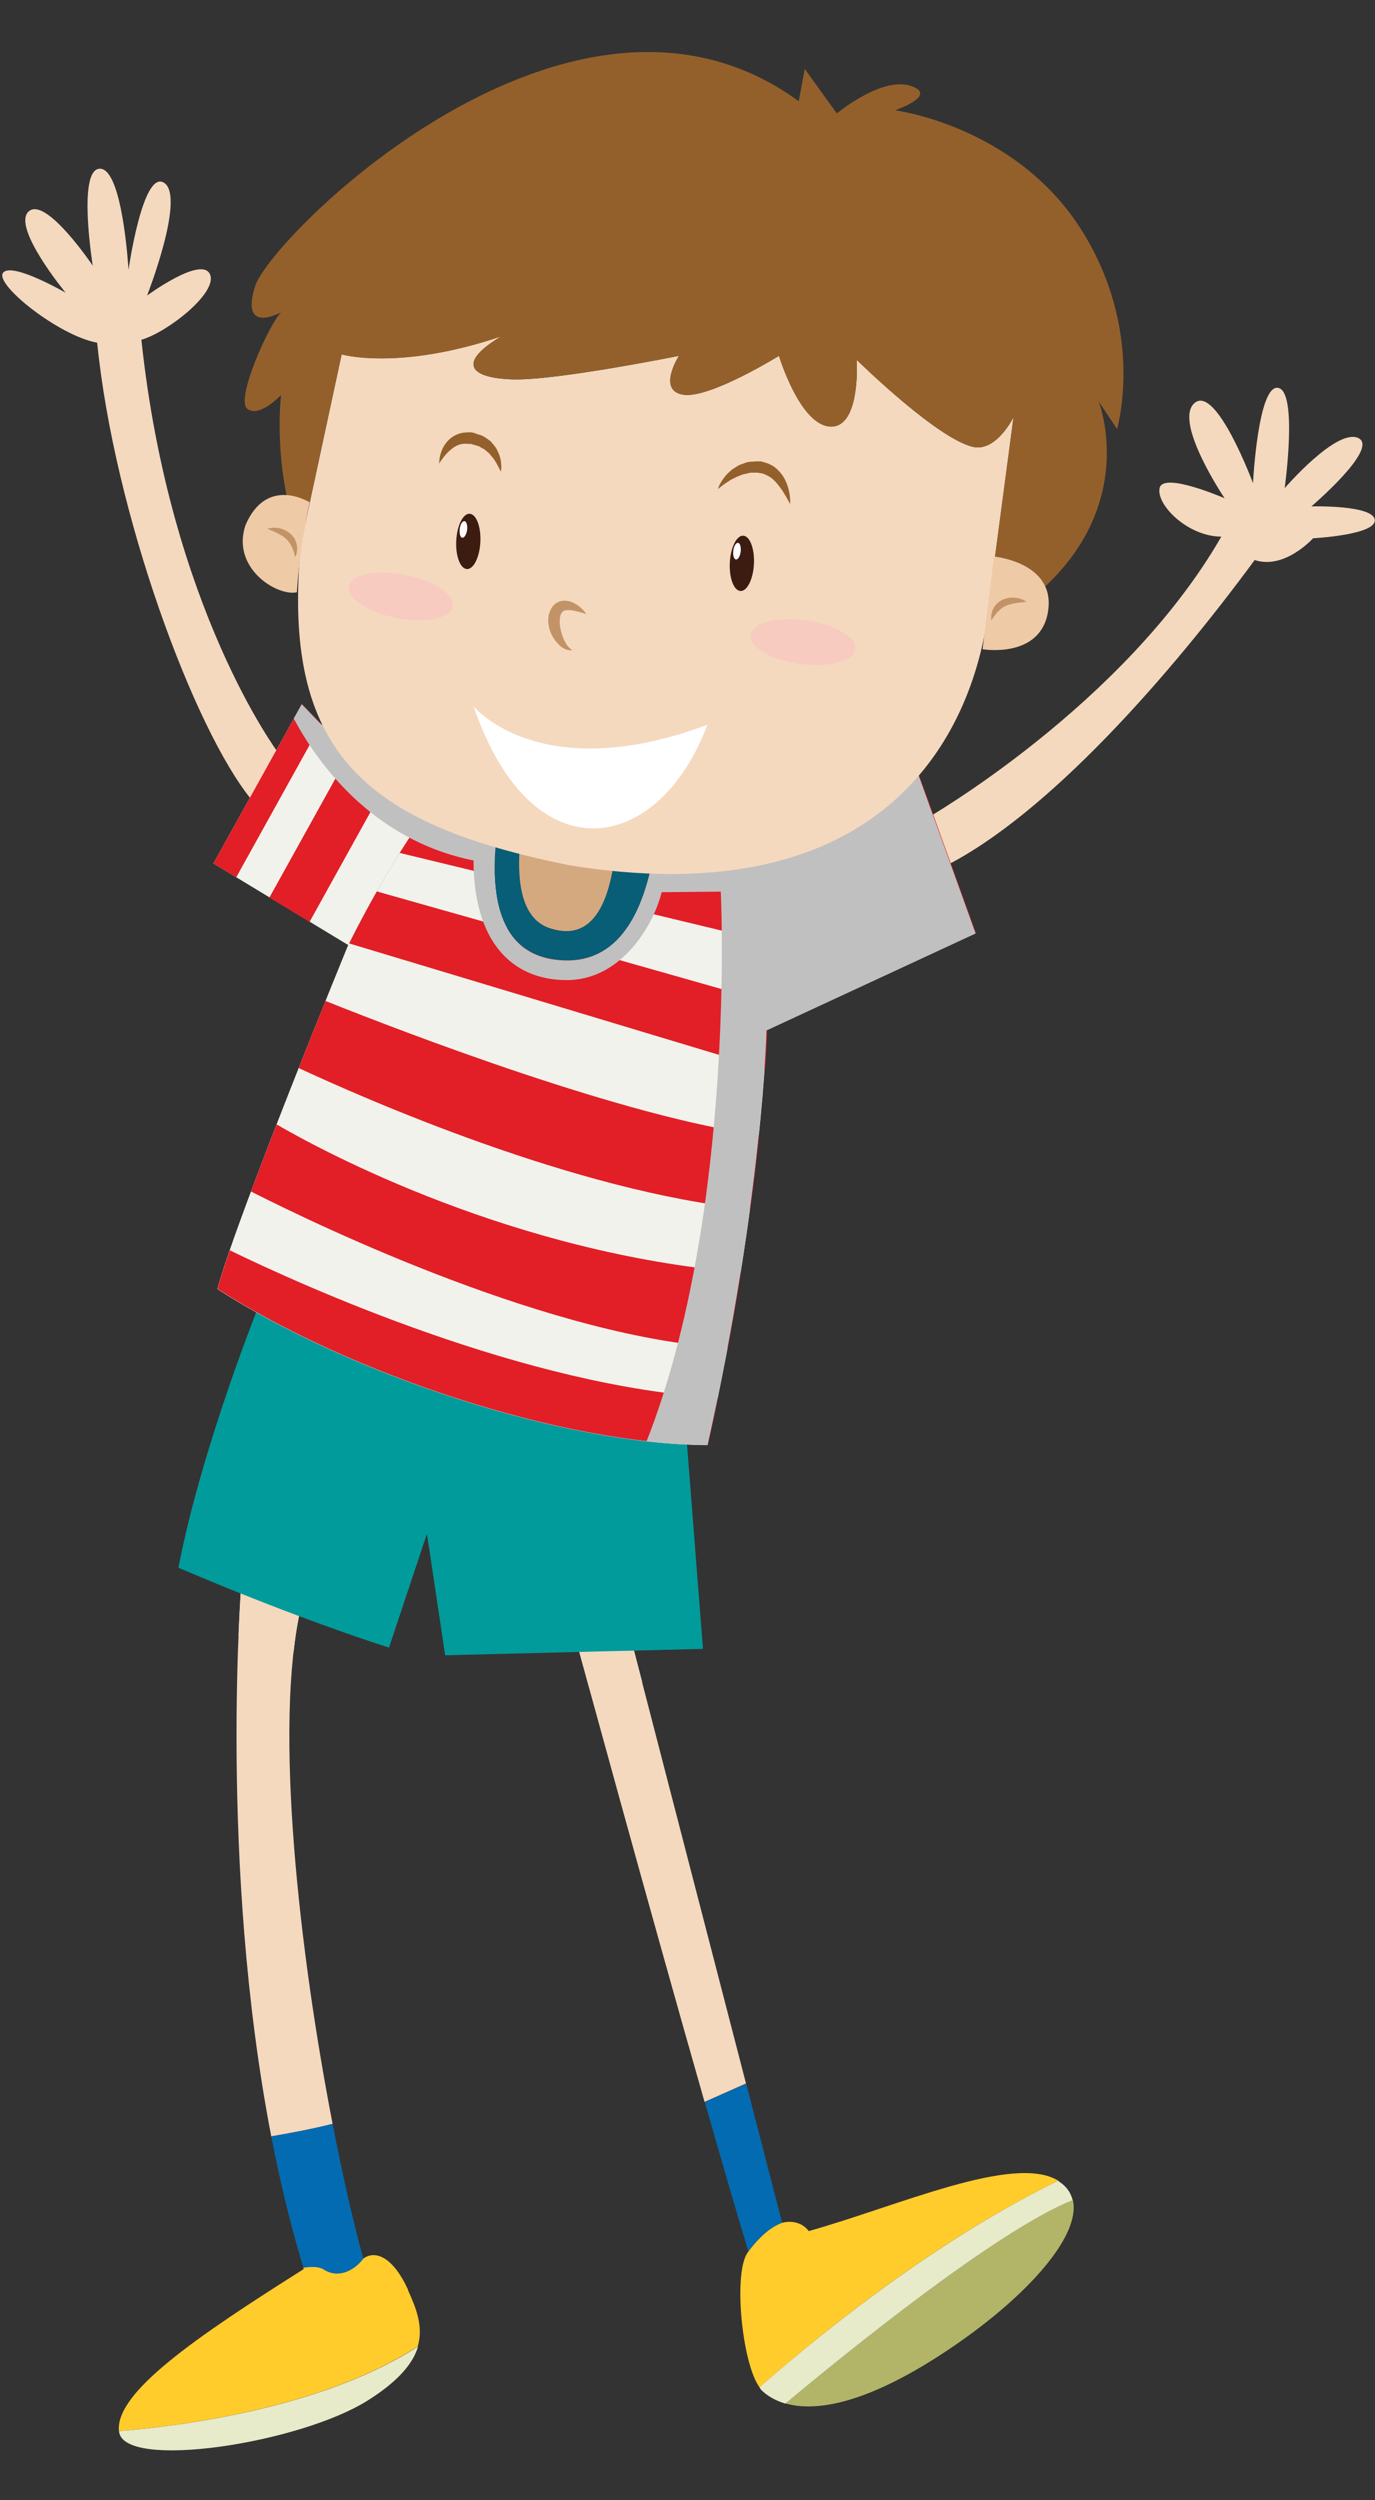 <svg width="104" height="189" viewBox="0 0 104 189" fill="none" xmlns="http://www.w3.org/2000/svg">
<rect x="0" y="0" width="104" height="189" fill="#333333" stroke="none"/>
<path d="M70.011 61.913C70.011 61.913 85.046 53.316 92.376 40.566C89.854 40.566 87.443 38.169 87.708 36.901C87.959 35.633 92.626 37.668 92.626 37.668C92.626 37.668 88.711 31.857 90.355 30.464C91.999 29.07 94.772 36.525 94.772 36.525C94.772 36.525 95.149 29.07 96.667 29.321C98.186 29.572 97.169 36.901 97.169 36.901C97.169 36.901 101.084 32.359 102.729 33.111C104.373 33.864 99.189 38.281 99.189 38.281C99.189 38.281 103.857 38.156 103.983 39.298C104.108 40.441 99.315 40.691 99.315 40.691C99.315 40.691 97.169 43.088 94.898 42.336C88.586 50.919 79.236 61.662 71.279 65.578L70.011 61.913Z" fill="#F4D9BF"/>
<path d="M21.075 56.953C21.075 56.953 12.854 46.056 10.694 25.684C12.631 25.141 16.518 22.117 15.877 20.724C15.223 19.331 11.126 22.34 11.126 22.34C11.126 22.34 14.038 14.899 12.422 13.827C10.805 12.754 9.719 20.403 9.719 20.403C9.719 20.403 9.287 12.754 7.559 12.754C5.831 12.754 7.015 20.083 7.015 20.083C7.015 20.083 3.462 14.802 2.166 15.986C0.87 17.171 4.967 22.131 4.967 22.131C4.967 22.131 0.87 19.762 0.229 20.626C-0.426 21.49 4.437 25.378 7.35 25.907C8.646 38.852 14.679 55.127 18.999 60.422C20.072 58.583 21.075 56.967 21.075 56.967V56.953Z" fill="#F4D9BF"/>
<path d="M22.775 121.44L18.274 119.475C18.274 119.475 16.518 140.78 20.517 161.5C21.827 161.277 23.639 160.943 25.157 160.553C22.705 147.914 20.643 130.525 22.775 121.44Z" fill="#F4D9BF"/>
<path d="M24.503 171.574C25.645 172.299 26.871 171.574 27.484 170.738C26.746 168.105 25.938 164.566 25.157 160.553C23.639 160.943 21.827 161.277 20.517 161.5C21.172 164.858 21.966 168.202 22.956 171.449C23.569 171.351 24.14 171.351 24.516 171.588L24.503 171.574Z" fill="#036BB1"/>
<path d="M30.87 173.107C29.742 170.627 28.39 170.07 27.484 170.738C26.871 171.574 25.645 172.299 24.503 171.574C24.14 171.338 23.569 171.338 22.942 171.435C22.942 171.463 22.956 171.491 22.97 171.533C14.777 176.702 8.715 180.854 8.994 183.781C13.634 183.404 24.363 182.053 31.595 177.385C32.041 175.866 31.47 174.473 30.856 173.121L30.87 173.107Z" fill="#FFCC2B"/>
<path d="M9.008 183.781C9.008 183.781 9.008 183.809 9.008 183.822C9.342 186.749 22.649 184.728 27.833 181.454C30.174 179.977 31.247 178.639 31.623 177.385C24.391 182.053 13.662 183.404 9.022 183.781H9.008Z" fill="#E8EBCA"/>
<path d="M59.157 168.035L56.44 157.515L53.304 158.908C54.559 163.27 55.701 167.241 56.607 170.195C56.607 170.195 57.777 168.495 59.157 168.021V168.035Z" fill="#036BB1"/>
<path d="M47.786 124.171H43.62C43.62 124.171 48.999 143.901 53.29 158.894L56.425 157.501L47.786 124.157V124.171Z" fill="#F4D9BF"/>
<path d="M59.422 181.691C61.623 182.318 65.553 181.858 72.171 177.329C77.829 173.455 81.772 168.955 81.145 166.307C75.348 168.634 63.769 178.054 59.422 181.691Z" fill="#B2B568"/>
<path d="M61.163 168.648C60.383 167.645 59.157 168.035 59.157 168.035C57.777 168.509 56.607 170.209 56.607 170.209C55.422 171.602 56.105 178.681 57.457 180.478C60.815 177.496 70.095 169.665 80.058 164.858C76.7 162.782 67.935 166.767 61.163 168.662V168.648Z" fill="#FFCC2B"/>
<path d="M80.072 164.858C80.072 164.858 80.058 164.858 80.044 164.858C70.095 169.679 60.815 177.496 57.443 180.478C57.484 180.548 57.54 180.618 57.582 180.673C57.972 181.063 58.571 181.454 59.407 181.704C63.755 178.068 75.334 168.648 81.131 166.321C80.991 165.75 80.657 165.262 80.058 164.886L80.072 164.858Z" fill="#E8EBCA"/>
<g style="mix-blend-mode:multiply">
<path d="M22.775 121.44L18.274 119.475C18.274 119.475 18.149 121.008 18.037 123.627L22.203 124.895C22.343 123.655 22.524 122.485 22.775 121.44Z" fill="#F4D9BF"/>
</g>
<g style="mix-blend-mode:multiply">
<path d="M47.786 124.171H43.62C43.62 124.171 43.968 125.439 44.554 127.557L48.581 127.18L47.8 124.171H47.786Z" fill="#F4D9BF"/>
</g>
<path d="M19.723 98.323C19.723 98.323 15.264 109.303 13.495 118.513C22.998 122.568 29.421 124.547 29.421 124.547L32.292 115.936L33.671 125.132L53.165 124.644L51.883 108.216L19.723 98.323Z" fill="#029B9B"/>
<g style="mix-blend-mode:multiply" opacity="0.5">
<path d="M26.871 123.697C28.516 124.254 29.421 124.547 29.421 124.547L32.292 115.936L32.445 116.981V111.881L26.857 123.697H26.871Z" fill="#029B9B"/>
<path d="M51.883 108.216L44.61 105.973C45.028 109.735 45.822 117.287 46.379 124.812L53.165 124.644L51.883 108.216Z" fill="#029B9B"/>
</g>
<path d="M55.283 64.602C53.444 64.951 51.465 65.146 49.347 65.132C48.539 69.173 46.616 73.228 41.879 72.531C37.336 71.862 37.099 66.79 37.615 62.93C36.04 62.345 34.424 61.634 32.766 60.77C29.198 65.522 26.328 71.458 26.328 71.458C26.328 71.458 18.023 91.69 16.435 97.445C26.495 103.91 42.603 109.233 53.527 109.233C57.694 90.548 57.986 77.882 57.986 77.882C57.582 72.294 56.105 67.152 55.269 64.602H55.283Z" fill="#F2F2EC"/>
<path d="M69.357 58.179C69.357 58.179 64.034 62.972 55.269 64.602C56.105 67.152 57.582 72.294 57.986 77.882L73.802 70.552L69.343 58.193L69.357 58.179Z" fill="#F2F2EC"/>
<path d="M25.924 56.423L22.831 53.232L16.142 65.271L26.342 71.444C26.342 71.444 29.212 65.508 32.78 60.757C30.564 59.586 28.279 58.165 25.938 56.423H25.924Z" fill="#F2F2EC"/>
<path d="M57.972 63.961L62.013 76L66.904 73.729L63.017 62.108C61.553 62.791 59.881 63.432 57.986 63.947L57.972 63.961Z" fill="#E21E26"/>
<path d="M73.816 70.538L69.357 58.179C69.357 58.179 68.534 58.917 67.002 59.92L71.001 71.848L73.816 70.538Z" fill="#E21E26"/>
<path d="M22.831 53.232L16.142 65.271L17.87 66.316L24.294 54.737L22.831 53.232Z" fill="#E21E26"/>
<path d="M26.495 56.827L20.378 67.849L23.416 69.688L29.435 58.834C28.46 58.221 27.485 57.552 26.495 56.827Z" fill="#E21E26"/>
<path d="M16.449 97.431C26.509 103.897 42.617 109.219 53.541 109.219C53.82 108.007 54.071 106.823 54.308 105.666C39.816 104.872 22.887 97.194 17.383 94.519C16.979 95.675 16.658 96.679 16.449 97.431Z" fill="#E21E26"/>
<path d="M55.283 64.602C53.444 64.951 51.465 65.146 49.347 65.132C49.083 66.414 48.72 67.682 48.191 68.811L56.983 70.928C56.412 68.253 55.743 66.024 55.269 64.602H55.283Z" fill="#E21E26"/>
<path d="M18.985 90.074C24.545 92.889 41.906 101.165 55.046 101.904C55.422 99.897 55.757 97.988 56.036 96.191C38.897 94.742 24.74 87.217 20.922 85.002C20.253 86.73 19.584 88.457 18.985 90.074Z" fill="#E21E26"/>
<path d="M37.615 62.916C36.04 62.331 34.424 61.62 32.766 60.757C31.86 61.955 31.01 63.237 30.23 64.477L37.433 66.219C37.392 65.104 37.475 63.975 37.615 62.916Z" fill="#E21E26"/>
<path d="M24.614 75.68C24.029 77.143 23.332 78.871 22.593 80.738C27.289 82.926 43.55 90.144 56.746 91.412C57.025 89.335 57.248 87.468 57.415 85.81C47.271 84.445 30.829 78.146 24.614 75.666V75.68Z" fill="#E21E26"/>
<path d="M58 77.868C57.944 77.129 57.875 76.404 57.791 75.68L45.167 72.099C44.261 72.517 43.174 72.684 41.892 72.503C40.192 72.252 39.092 71.374 38.409 70.19L28.502 67.389C27.373 69.382 26.607 70.915 26.412 71.319L57.875 80.794C58 78.899 58.028 77.868 58.028 77.868H58Z" fill="#E21E26"/>
<path d="M46.463 64.979C45.919 68.936 44.442 71.151 41.53 70.148C39.314 69.382 39.078 66.316 39.356 63.516C38.771 63.334 38.2 63.139 37.6 62.916C37.085 66.776 37.322 71.848 41.864 72.517C46.602 73.214 48.525 69.159 49.333 65.118C48.399 65.118 47.438 65.062 46.463 64.965V64.979Z" fill="#085E76"/>
<path d="M41.53 70.148C44.442 71.151 45.919 68.936 46.463 64.979C44.219 64.77 41.837 64.31 39.356 63.516C39.078 66.316 39.315 69.382 41.53 70.148Z" fill="#D5A980"/>
<g style="mix-blend-mode:multiply">
<path d="M69.357 58.179C69.357 58.179 64.034 62.972 55.269 64.602C53.43 64.951 51.451 65.146 49.333 65.132C48.525 69.173 46.602 73.228 41.865 72.531C37.322 71.862 37.085 66.79 37.601 62.93C36.026 62.345 34.41 61.634 32.752 60.77C30.536 59.6 28.251 58.179 25.91 56.437L22.817 53.246L22.218 54.319C23.89 57.454 28.042 63.488 35.817 65.048C35.817 71.04 38.604 74.091 42.868 74.091C47.132 74.091 49.514 69.702 50.044 67.445L54.517 67.403C54.517 67.403 55.715 91.648 48.901 108.969C50.504 109.136 52.05 109.247 53.514 109.247C57.68 90.562 57.972 77.895 57.972 77.895L73.788 70.566L69.329 58.207L69.357 58.179Z" fill="#C1C0C0"/>
</g>
<path d="M73.829 33.822C71.21 33.515 64.8 27.203 64.8 27.203C64.8 27.203 65.121 32.345 62.807 32.247C60.494 32.136 58.92 26.897 58.92 26.897C58.92 26.897 53.667 30.157 51.674 29.837C49.681 29.516 51.354 26.897 51.354 26.897C51.354 26.897 42.004 28.792 38.757 28.68C35.497 28.569 34.563 27.426 37.921 25.42C30.146 28.039 25.84 26.785 25.84 26.785L22.761 41.096C21.256 56.855 27.512 62.289 43.146 65.424C64.8 68.894 72.687 57.775 74.54 47.589L76.672 31.509C76.672 31.509 75.515 33.919 73.843 33.822H73.829Z" fill="#F4D9BF"/>
<path d="M81.716 17.254C76.728 9.493 67.698 8.337 67.698 8.337C67.698 8.337 71.056 7.18 68.855 6.483C66.653 5.787 63.295 8.573 63.295 8.573L60.871 5.215L60.411 7.654C43.258 -4.873 20.448 17.937 19.291 21.644C18.135 25.35 21.256 23.608 21.256 23.608C20.336 24.542 17.787 30.213 18.706 30.91C19.626 31.606 21.256 29.865 21.256 29.865C21.256 29.865 20.559 35.661 22.761 41.096L25.84 26.785C25.84 26.785 30.146 28.053 37.921 25.42C34.563 27.412 35.511 28.569 38.757 28.68C42.004 28.778 51.354 26.897 51.354 26.897C51.354 26.897 49.668 29.53 51.674 29.837C53.667 30.157 58.92 26.897 58.92 26.897C58.92 26.897 60.495 32.15 62.807 32.247C65.121 32.359 64.8 27.203 64.8 27.203C64.8 27.203 71.21 33.502 73.829 33.822C75.515 33.933 76.658 31.509 76.658 31.509L74.526 47.589C87.15 40.524 83.096 30.338 83.096 30.338L84.489 32.429C84.489 32.429 86.691 25.016 81.716 17.254Z" fill="#93602C"/>
<path d="M36.333 40.97C36.277 42.127 35.817 43.046 35.316 43.019C34.814 42.991 34.452 42.043 34.508 40.887C34.563 39.73 35.023 38.81 35.525 38.838C36.026 38.866 36.389 39.814 36.333 40.97Z" fill="#3C1C10"/>
<path d="M35.33 40.05C35.288 40.399 35.121 40.664 34.967 40.65C34.814 40.636 34.73 40.329 34.772 39.981C34.814 39.633 34.981 39.368 35.135 39.396C35.288 39.423 35.371 39.716 35.33 40.065V40.05Z" fill="white"/>
<path d="M57.025 42.628C56.969 43.785 56.509 44.705 56.008 44.677C55.506 44.649 55.144 43.701 55.2 42.545C55.255 41.388 55.715 40.468 56.217 40.496C56.718 40.524 57.081 41.472 57.025 42.628Z" fill="#3C1C10"/>
<path d="M56.022 41.709C55.98 42.057 55.812 42.322 55.659 42.294C55.506 42.266 55.422 41.973 55.464 41.625C55.506 41.277 55.673 41.012 55.826 41.04C55.98 41.054 56.063 41.36 56.022 41.709Z" fill="white"/>
<path d="M44.331 46.418C44.331 46.418 43.941 46.279 43.411 46.168C43.147 46.112 42.84 46.098 42.659 46.168C42.575 46.209 42.533 46.279 42.464 46.363C42.464 46.363 42.366 46.544 42.38 46.558C42.38 46.599 42.352 46.655 42.352 46.725C42.269 47.31 42.492 48.021 42.715 48.481C42.84 48.718 42.965 48.899 43.091 48.996C43.202 49.108 43.3 49.15 43.3 49.15C43.3 49.15 43.202 49.177 43.007 49.15C42.826 49.122 42.561 49.01 42.324 48.787C42.087 48.564 41.851 48.272 41.683 47.895C41.516 47.519 41.419 47.073 41.488 46.599C41.488 46.488 41.544 46.349 41.6 46.209C41.656 46.042 41.669 46.056 41.767 45.889C41.92 45.666 42.185 45.485 42.45 45.429C42.979 45.346 43.342 45.541 43.606 45.694C44.136 46.042 44.331 46.404 44.331 46.404V46.418Z" fill="#C39368"/>
<path d="M33.226 35.076C33.226 35.076 33.17 34.602 33.462 33.934C33.616 33.613 33.88 33.223 34.312 32.972C34.535 32.847 34.772 32.749 35.037 32.707C35.163 32.707 35.302 32.679 35.427 32.679H35.622L35.72 32.707H35.776H35.845L35.859 32.735C36.068 32.805 36.277 32.874 36.486 32.944C36.723 33.069 36.946 33.237 37.141 33.39C37.294 33.571 37.448 33.752 37.559 33.934C37.657 34.129 37.74 34.31 37.796 34.477C38.005 35.174 37.88 35.647 37.88 35.647C37.88 35.647 37.824 35.536 37.74 35.369C37.657 35.202 37.517 34.951 37.35 34.7C37.267 34.574 37.141 34.463 37.044 34.324C36.932 34.198 36.779 34.101 36.653 33.975C36.514 33.906 36.375 33.836 36.235 33.738C36.026 33.683 35.817 33.613 35.608 33.557H35.594C35.594 33.557 35.664 33.557 35.65 33.557H35.594H35.525H35.385C35.302 33.529 35.204 33.557 35.121 33.543C34.953 33.557 34.786 33.585 34.633 33.655C34.48 33.724 34.34 33.794 34.201 33.906C34.076 34.003 33.95 34.115 33.839 34.226C33.421 34.686 33.184 35.09 33.184 35.09L33.226 35.076Z" fill="#93602C"/>
<path d="M54.308 36.957C54.308 36.957 54.336 36.846 54.433 36.637C54.531 36.442 54.698 36.177 54.949 35.884C55.088 35.759 55.227 35.605 55.408 35.466C55.603 35.355 55.785 35.201 56.022 35.118C56.258 35.048 56.495 34.909 56.76 34.909L57.164 34.881C57.248 34.881 57.262 34.867 57.401 34.881H57.582L57.763 34.937L57.986 35.006C58.139 35.048 58.265 35.118 58.39 35.188C58.641 35.313 58.822 35.508 59.003 35.703C59.338 36.093 59.505 36.511 59.617 36.873C59.825 37.598 59.756 38.1 59.756 38.1C59.756 38.1 59.533 37.654 59.171 37.083C58.975 36.804 58.753 36.483 58.46 36.233C58.321 36.107 58.153 35.996 57.986 35.926C57.903 35.884 57.819 35.842 57.749 35.828L57.638 35.787L57.457 35.759L57.289 35.731C57.289 35.731 57.206 35.731 57.178 35.731H56.871C56.663 35.731 56.481 35.815 56.286 35.842C56.091 35.884 55.924 35.982 55.743 36.038C55.576 36.121 55.408 36.205 55.269 36.274C54.99 36.456 54.74 36.623 54.586 36.748C54.419 36.873 54.322 36.957 54.322 36.957H54.308Z" fill="#93602C"/>
<path d="M35.817 53.385C35.817 53.385 40.778 59.53 53.499 54.793C49.835 64.602 40.234 66.33 35.817 53.385Z" fill="white"/>
<path d="M34.257 45.861C34.076 46.767 32.167 47.157 30.007 46.725C27.833 46.293 26.217 45.22 26.384 44.314C26.565 43.409 28.46 43.019 30.648 43.45C32.822 43.882 34.438 44.955 34.257 45.861Z" fill="#F8CBC1"/>
<path d="M64.703 49.08C64.577 49.999 62.696 50.487 60.508 50.194C58.321 49.902 56.635 48.926 56.76 48.007C56.886 47.087 58.767 46.599 60.954 46.892C63.156 47.185 64.828 48.174 64.703 49.08Z" fill="#F8CBC1"/>
<g style="mix-blend-mode:multiply" opacity="0.5">
<path d="M55.158 21.866C52.873 24.514 50.657 26.27 49.041 27.343C50.42 27.092 51.354 26.897 51.354 26.897C51.354 26.897 49.668 29.53 51.674 29.837C51.8 29.865 51.953 29.865 52.106 29.851C51.883 27.9 53.514 25.002 55.158 21.853V21.866Z" fill="#93602C"/>
<path d="M42.101 22.967C32.863 26.576 25.631 25.476 24.029 22.967C24.238 28.848 22.872 35.647 22.064 39.061C22.259 39.744 22.482 40.427 22.761 41.109L25.84 26.799C25.84 26.799 30.146 28.067 37.921 25.434C34.925 27.217 35.357 28.318 37.782 28.611C37.768 27.329 39.343 25.378 42.101 22.967Z" fill="#93602C"/>
<path d="M79.069 28.987C72.534 37.124 63.1 21.853 63.1 21.853L64.786 28.736C64.842 27.872 64.8 27.203 64.8 27.203C64.8 27.203 71.21 33.502 73.829 33.822C75.515 33.934 76.658 31.509 76.658 31.509L74.526 47.589C75.014 47.31 75.487 47.032 75.919 46.739C75.697 42.559 77.118 36.442 79.055 28.987H79.069Z" fill="#93602C"/>
<path d="M57.401 27.775C58.293 27.287 58.92 26.897 58.92 26.897C58.92 26.897 60.411 31.857 62.627 32.219C60.857 30.102 59.561 26.228 58.976 21.253C58.837 23.929 58.126 26.13 57.401 27.775Z" fill="#93602C"/>
</g>
<path d="M75.181 42.071L74.317 49.08C74.317 49.08 78.748 49.832 79.278 46.168C79.821 42.503 75.181 42.071 75.181 42.071Z" fill="#EFCAA7"/>
<path d="M77.634 45.485C77.634 45.485 77.453 45.346 77.118 45.248C76.951 45.206 76.756 45.164 76.533 45.178C76.31 45.178 76.073 45.234 75.85 45.331C75.739 45.387 75.627 45.443 75.53 45.527C75.432 45.596 75.349 45.694 75.279 45.777C75.195 45.861 75.153 45.972 75.112 46.056C75.056 46.14 75.042 46.237 75.014 46.335C74.958 46.502 74.972 46.641 74.972 46.739C74.972 46.836 74.972 46.892 74.972 46.892C74.972 46.892 75.014 46.85 75.07 46.767C75.098 46.725 75.126 46.683 75.167 46.627C75.195 46.572 75.251 46.516 75.293 46.46C75.335 46.404 75.376 46.335 75.446 46.279C75.502 46.223 75.558 46.154 75.627 46.098C75.753 45.986 75.906 45.875 76.073 45.805C76.157 45.764 76.24 45.736 76.324 45.708C76.421 45.694 76.505 45.652 76.589 45.638C76.77 45.596 76.937 45.582 77.104 45.554C77.425 45.527 77.634 45.499 77.634 45.499V45.485Z" fill="#C39368"/>
<path d="M23.416 37.974C23.416 37.974 20.183 35.926 18.567 39.702C17.48 42.935 20.936 45.095 22.454 44.774C22.663 41.319 23.416 37.974 23.416 37.974Z" fill="#EFCAA7"/>
<path d="M20.239 39.967C20.239 39.967 20.462 39.883 20.796 39.897C20.963 39.897 21.172 39.925 21.381 40.009C21.59 40.078 21.799 40.204 21.994 40.371C22.078 40.455 22.162 40.538 22.231 40.65C22.315 40.747 22.343 40.859 22.385 40.97C22.44 41.068 22.44 41.193 22.468 41.291C22.496 41.388 22.468 41.486 22.468 41.583C22.468 41.764 22.413 41.89 22.385 41.987C22.357 42.085 22.329 42.127 22.329 42.127C22.329 42.127 22.315 42.071 22.287 41.973C22.287 41.932 22.259 41.876 22.245 41.806C22.245 41.751 22.203 41.681 22.176 41.611C22.148 41.541 22.134 41.458 22.092 41.388C22.05 41.319 22.022 41.235 21.98 41.165C21.883 41.012 21.785 40.873 21.646 40.747C21.59 40.678 21.507 40.636 21.437 40.566C21.354 40.524 21.284 40.468 21.2 40.427C21.047 40.329 20.88 40.26 20.74 40.19C20.448 40.064 20.239 39.981 20.239 39.981V39.967Z" fill="#C39368"/>
</svg>
